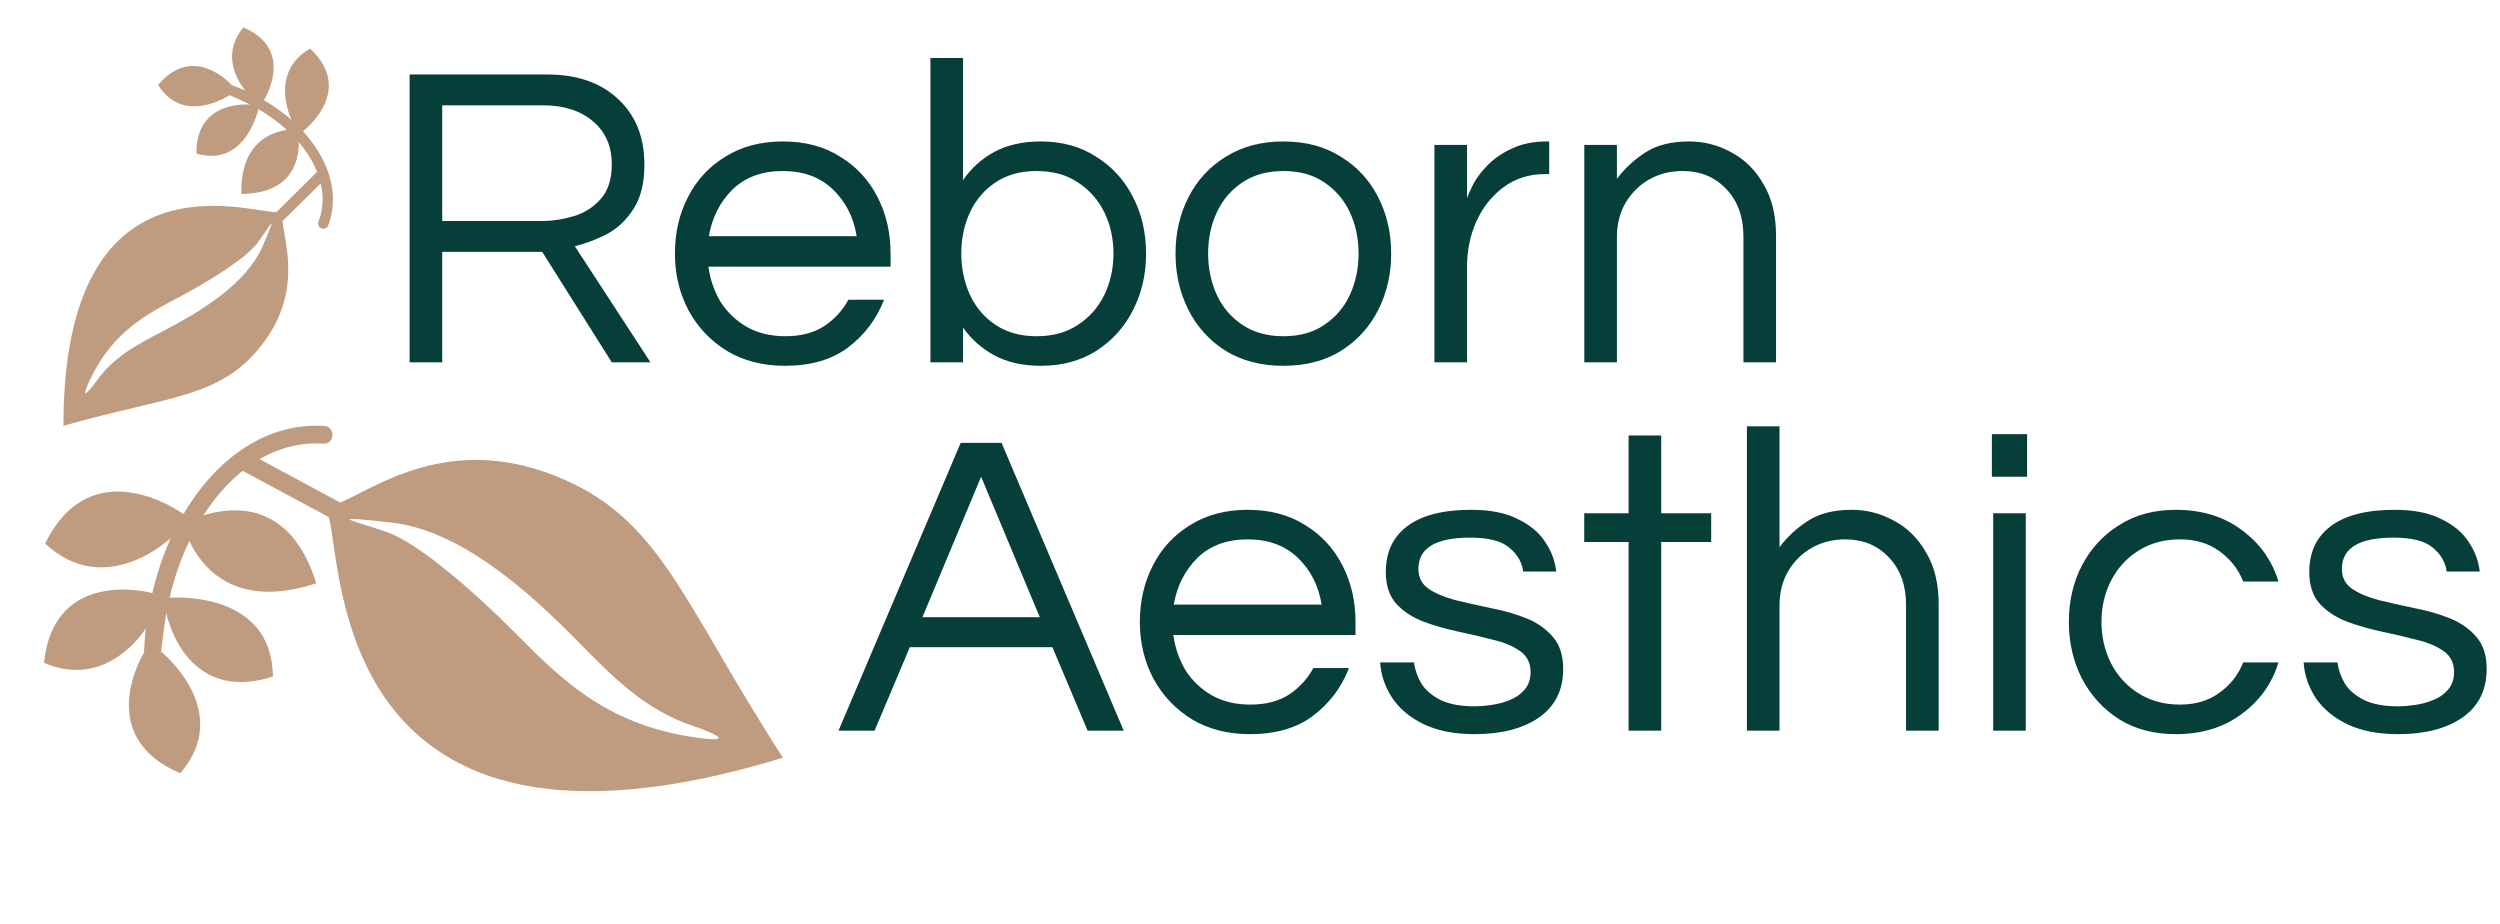 <svg width="414" height="153" viewBox="0 0 414 153" fill="none" xmlns="http://www.w3.org/2000/svg">
<g clip-path="url(#clip0)">
<path d="M7.475 90.017C15.254 74.081 30.39 85.132 30.39 85.132C35.949 75.66 44.427 69.917 53.695 70.54C55.627 70.677 55.479 73.61 53.487 73.468C45.755 72.955 38.66 77.565 33.681 85.341C38.749 83.784 48.153 83.004 52.375 96.585C38.91 101.044 33.375 93.884 31.363 89.604C29.967 92.448 28.889 95.568 28.091 98.985C28.091 98.985 45.045 97.548 45.197 112.034C30.495 116.767 27.537 101.527 27.537 101.527C27.202 103.518 26.692 107.812 26.685 107.908C26.685 107.908 38.815 117.66 29.849 128.06C15.261 121.836 23.865 108.045 23.865 108.045C23.819 107.849 24.008 105.184 24.15 104.036C24.15 104.036 17.966 114.333 7.289 109.774C8.936 93.728 25.227 98.215 25.227 98.215C25.989 94.963 27.027 91.901 28.288 89.084C28.288 89.084 17.544 99.393 7.475 90.017V90.017Z" fill="#BF9C80"/>
</g>
<g clip-path="url(#clip1)">
<path d="M129.658 125.479C54.64 148.414 56.851 93.287 54.422 85.621L37.794 76.685L41.878 75.436L56.352 83.229C62.277 80.697 74.237 71.841 91.804 78.74C109.403 85.629 112.725 99.303 129.658 125.479ZM114.933 122.087C123.867 123.388 115.308 120.393 115.308 120.393C106.711 117.668 101.405 111.997 95.387 105.908C87.551 97.973 76.275 87.778 64.691 86.515C53.138 85.242 58.719 86.195 64.156 88.137C69.603 90.109 79.043 98.515 84.697 104.2C92.555 112.094 99.969 119.883 114.933 122.087V122.087Z" fill="#BF9C80"/>
</g>
<g clip-path="url(#clip2)">
<path d="M51.356 8.042C58.963 15.14 50.166 21.738 50.166 21.738C54.527 26.481 56.295 32.223 54.356 37.316C53.947 38.377 52.327 37.791 52.748 36.697C54.363 32.447 52.993 27.676 49.484 23.548C49.489 26.659 48.313 32.069 39.968 32.108C39.776 23.788 44.743 21.911 47.49 21.516C46.134 20.245 44.568 19.105 42.788 18.071C42.788 18.071 40.686 27.83 32.532 25.431C32.398 16.369 41.456 17.324 41.456 17.324C40.397 16.795 38.075 15.772 38.022 15.752C38.022 15.752 30.47 20.884 26.173 14.07C32.167 6.952 38.429 14.146 38.429 14.146C38.547 14.153 40.01 14.716 40.629 14.993C40.629 14.993 35.913 9.757 40.302 4.548C49.023 8.225 43.711 16.596 43.711 16.596C45.405 17.581 46.945 18.689 48.309 19.88C48.309 19.88 44.368 12.083 51.356 8.042V8.042Z" fill="#BF9C80"/>
</g>
<g clip-path="url(#clip3)">
<path d="M10.499 70.514C10.499 24.488 41.051 35.185 45.769 35.137L53.636 27.341V29.846L46.78 36.631C47.184 40.389 50.102 48.619 43.217 57.293C36.333 65.985 28.091 65.503 10.499 70.514ZM14.928 62.834C12.666 67.623 15.814 63.335 15.814 63.335C18.818 58.979 22.911 56.974 27.359 54.642C33.155 51.607 40.81 47.029 43.506 40.746C46.202 34.482 44.71 37.45 42.688 40.168C40.647 42.885 34.311 46.74 30.151 48.937C24.374 51.992 18.732 54.816 14.928 62.834V62.834Z" fill="#BF9C80"/>
</g>
<path d="M67.832 60V12.336H90.656C95.552 12.336 99.44 13.68 102.32 16.368C105.248 19.056 106.712 22.68 106.712 27.24C106.712 30.312 106.112 32.76 104.912 34.584C103.76 36.408 102.296 37.8 100.52 38.76C98.744 39.672 96.968 40.344 95.192 40.776L107.72 60H101.312L89.792 41.712H73.232V60H67.832ZM73.232 36.6H89.72C91.448 36.6 93.2 36.336 94.976 35.808C96.752 35.28 98.24 34.344 99.44 33C100.688 31.608 101.312 29.688 101.312 27.24C101.312 24.216 100.28 21.84 98.216 20.112C96.152 18.336 93.416 17.448 90.008 17.448H73.232V36.6ZM129.984 60.576C126.336 60.576 123.144 59.76 120.408 58.128C117.672 56.448 115.536 54.192 114 51.36C112.512 48.528 111.768 45.408 111.768 42C111.768 38.544 112.488 35.424 113.928 32.64C115.368 29.808 117.432 27.576 120.12 25.944C122.808 24.264 125.976 23.424 129.624 23.424C133.32 23.424 136.488 24.264 139.128 25.944C141.816 27.576 143.88 29.808 145.32 32.64C146.76 35.424 147.48 38.544 147.48 42V44.16H117.312C117.6 46.272 118.272 48.216 119.328 49.992C120.432 51.72 121.896 53.112 123.72 54.168C125.544 55.176 127.656 55.68 130.056 55.68C132.6 55.68 134.736 55.128 136.464 54.024C138.192 52.872 139.536 51.408 140.496 49.632H146.4C145.152 52.848 143.16 55.488 140.424 57.552C137.736 59.568 134.256 60.576 129.984 60.576ZM117.384 39.12H141.864C141.384 36.048 140.088 33.48 137.976 31.416C135.864 29.352 133.08 28.32 129.624 28.32C126.168 28.32 123.384 29.352 121.272 31.416C119.208 33.48 117.912 36.048 117.384 39.12ZM172.366 60.576C169.39 60.576 166.822 60 164.662 58.848C162.55 57.696 160.822 56.16 159.478 54.24V60H154.078V9.6H159.478V29.832C160.822 27.864 162.55 26.304 164.662 25.152C166.822 24 169.39 23.424 172.366 23.424C175.87 23.424 178.918 24.264 181.51 25.944C184.15 27.576 186.19 29.808 187.63 32.64C189.07 35.424 189.79 38.544 189.79 42C189.79 45.408 189.07 48.528 187.63 51.36C186.19 54.192 184.15 56.448 181.51 58.128C178.918 59.76 175.87 60.576 172.366 60.576ZM171.646 55.68C174.334 55.68 176.614 55.056 178.486 53.808C180.406 52.56 181.87 50.904 182.878 48.84C183.886 46.728 184.39 44.448 184.39 42C184.39 39.504 183.886 37.224 182.878 35.16C181.87 33.096 180.406 31.44 178.486 30.192C176.614 28.944 174.334 28.32 171.646 28.32C169.006 28.32 166.75 28.944 164.878 30.192C163.006 31.44 161.59 33.096 160.63 35.16C159.67 37.224 159.19 39.504 159.19 42C159.19 44.448 159.67 46.728 160.63 48.84C161.59 50.904 163.006 52.56 164.878 53.808C166.75 55.056 169.006 55.68 171.646 55.68ZM212.523 60.576C208.875 60.576 205.707 59.76 203.019 58.128C200.331 56.448 198.267 54.192 196.827 51.36C195.387 48.528 194.667 45.408 194.667 42C194.667 38.544 195.387 35.424 196.827 32.64C198.267 29.808 200.331 27.576 203.019 25.944C205.707 24.264 208.875 23.424 212.523 23.424C216.219 23.424 219.387 24.264 222.027 25.944C224.715 27.576 226.779 29.808 228.219 32.64C229.659 35.424 230.379 38.544 230.379 42C230.379 45.408 229.659 48.528 228.219 51.36C226.779 54.192 224.715 56.448 222.027 58.128C219.387 59.76 216.219 60.576 212.523 60.576ZM212.523 55.68C215.211 55.68 217.467 55.056 219.291 53.808C221.163 52.56 222.579 50.904 223.539 48.84C224.499 46.728 224.979 44.448 224.979 42C224.979 39.504 224.499 37.224 223.539 35.16C222.579 33.096 221.163 31.44 219.291 30.192C217.467 28.944 215.211 28.32 212.523 28.32C209.883 28.32 207.627 28.944 205.755 30.192C203.883 31.44 202.467 33.096 201.507 35.16C200.547 37.224 200.067 39.504 200.067 42C200.067 44.448 200.547 46.728 201.507 48.84C202.467 50.904 203.883 52.56 205.755 53.808C207.627 55.056 209.883 55.68 212.523 55.68ZM237.539 60V24H242.939V32.856C243.131 32.232 243.491 31.416 244.019 30.408C244.595 29.352 245.411 28.296 246.467 27.24C247.523 26.184 248.843 25.296 250.427 24.576C252.059 23.808 253.979 23.424 256.187 23.424H256.547V28.824H255.899C253.211 28.824 250.883 29.568 248.915 31.056C246.995 32.496 245.507 34.392 244.451 36.744C243.443 39.048 242.939 41.52 242.939 44.16V60H237.539ZM262.36 60V24H267.76V29.616C269.056 27.888 270.64 26.424 272.512 25.224C274.384 24.024 276.784 23.424 279.712 23.424C282.208 23.424 284.536 24.024 286.696 25.224C288.904 26.376 290.68 28.128 292.024 30.48C293.416 32.784 294.112 35.64 294.112 39.048V60H288.712V39.192C288.712 35.928 287.776 33.312 285.904 31.344C284.032 29.328 281.608 28.32 278.632 28.32C276.616 28.32 274.792 28.776 273.16 29.688C271.528 30.6 270.208 31.896 269.2 33.576C268.24 35.208 267.76 37.104 267.76 39.264V60H262.36ZM138.857 121L159.089 73.336H165.857L186.089 121H180.113L174.281 107.176H150.665L144.833 121H138.857ZM152.753 102.208H172.193L162.473 78.952L152.753 102.208ZM206.977 121.576C203.329 121.576 200.137 120.76 197.401 119.128C194.665 117.448 192.529 115.192 190.993 112.36C189.505 109.528 188.761 106.408 188.761 103C188.761 99.544 189.481 96.424 190.921 93.64C192.361 90.808 194.425 88.576 197.113 86.944C199.801 85.264 202.969 84.424 206.617 84.424C210.313 84.424 213.481 85.264 216.121 86.944C218.809 88.576 220.873 90.808 222.312 93.64C223.753 96.424 224.473 99.544 224.473 103V105.16H194.305C194.593 107.272 195.265 109.216 196.321 110.992C197.425 112.72 198.889 114.112 200.713 115.168C202.537 116.176 204.649 116.68 207.049 116.68C209.593 116.68 211.729 116.128 213.457 115.024C215.185 113.872 216.529 112.408 217.489 110.632H223.393C222.145 113.848 220.153 116.488 217.417 118.552C214.729 120.568 211.249 121.576 206.977 121.576ZM194.377 100.12H218.857C218.377 97.048 217.081 94.48 214.969 92.416C212.857 90.352 210.073 89.32 206.617 89.32C203.161 89.32 200.377 90.352 198.265 92.416C196.201 94.48 194.905 97.048 194.377 100.12ZM244.175 121.576C240.863 121.576 238.055 121.024 235.751 119.92C233.495 118.816 231.767 117.376 230.567 115.6C229.367 113.776 228.695 111.808 228.551 109.696H234.167C234.311 110.896 234.719 112.072 235.391 113.224C236.111 114.328 237.191 115.24 238.631 115.96C240.071 116.632 241.943 116.968 244.247 116.968C244.967 116.968 245.855 116.896 246.911 116.752C247.967 116.608 248.975 116.344 249.935 115.96C250.943 115.576 251.783 115 252.455 114.232C253.127 113.464 253.463 112.48 253.463 111.28C253.463 109.792 252.887 108.64 251.735 107.824C250.583 107.008 249.095 106.384 247.271 105.952C245.447 105.472 243.503 105.016 241.439 104.584C239.423 104.152 237.503 103.6 235.679 102.928C233.855 102.208 232.367 101.224 231.215 99.976C230.063 98.68 229.487 96.928 229.487 94.72C229.487 91.456 230.663 88.936 233.015 87.16C235.415 85.336 238.943 84.424 243.599 84.424C246.767 84.424 249.335 84.928 251.303 85.936C253.319 86.896 254.831 88.144 255.839 89.68C256.895 91.216 257.519 92.872 257.711 94.648H252.239C252.047 93.112 251.279 91.792 249.935 90.688C248.639 89.584 246.479 89.032 243.455 89.032C237.743 89.032 234.887 90.76 234.887 94.216C234.887 95.656 235.463 96.76 236.615 97.528C237.767 98.296 239.255 98.92 241.079 99.4C242.903 99.832 244.823 100.264 246.839 100.696C248.903 101.08 250.847 101.632 252.671 102.352C254.495 103.072 255.983 104.104 257.135 105.448C258.287 106.744 258.863 108.52 258.863 110.776C258.863 114.28 257.519 116.968 254.831 118.84C252.191 120.664 248.639 121.576 244.175 121.576ZM269.693 121V89.752H262.349V85H269.693V72.112H275.093V85H283.373V89.752H275.093V121H269.693ZM289.289 121V70.6H294.689V90.616C295.985 88.888 297.569 87.424 299.441 86.224C301.313 85.024 303.713 84.424 306.641 84.424C309.137 84.424 311.465 85.024 313.625 86.224C315.833 87.376 317.609 89.128 318.953 91.48C320.345 93.784 321.041 96.64 321.041 100.048V121H315.641V100.192C315.641 96.928 314.705 94.312 312.833 92.344C310.961 90.328 308.537 89.32 305.561 89.32C303.545 89.32 301.721 89.776 300.089 90.688C298.457 91.6 297.137 92.896 296.129 94.576C295.169 96.208 294.689 98.104 294.689 100.264V121H289.289ZM329.855 78.952V71.896H335.687V78.952H329.855ZM330.071 121V85H335.471V121H330.071ZM360.316 121.576C356.716 121.576 353.596 120.76 350.956 119.128C348.316 117.448 346.252 115.192 344.764 112.36C343.324 109.528 342.604 106.408 342.604 103C342.604 99.544 343.324 96.424 344.764 93.64C346.252 90.808 348.316 88.576 350.956 86.944C353.596 85.264 356.716 84.424 360.316 84.424C364.588 84.424 368.212 85.528 371.188 87.736C374.212 89.944 376.252 92.8 377.308 96.304H371.476C370.66 94.24 369.34 92.56 367.516 91.264C365.74 89.968 363.58 89.32 361.036 89.32C358.396 89.32 356.092 89.944 354.124 91.192C352.156 92.44 350.644 94.096 349.588 96.16C348.532 98.224 348.004 100.504 348.004 103C348.004 105.448 348.532 107.728 349.588 109.84C350.644 111.904 352.156 113.56 354.124 114.808C356.092 116.056 358.396 116.68 361.036 116.68C363.58 116.68 365.74 116.032 367.516 114.736C369.34 113.44 370.66 111.76 371.476 109.696H377.308C376.252 113.2 374.212 116.056 371.188 118.264C368.212 120.472 364.588 121.576 360.316 121.576ZM397.104 121.576C393.792 121.576 390.984 121.024 388.68 119.92C386.424 118.816 384.696 117.376 383.496 115.6C382.296 113.776 381.624 111.808 381.48 109.696H387.096C387.24 110.896 387.648 112.072 388.32 113.224C389.04 114.328 390.12 115.24 391.56 115.96C393 116.632 394.872 116.968 397.176 116.968C397.896 116.968 398.784 116.896 399.84 116.752C400.896 116.608 401.904 116.344 402.864 115.96C403.872 115.576 404.712 115 405.384 114.232C406.056 113.464 406.392 112.48 406.392 111.28C406.392 109.792 405.816 108.64 404.664 107.824C403.512 107.008 402.024 106.384 400.2 105.952C398.376 105.472 396.432 105.016 394.368 104.584C392.352 104.152 390.432 103.6 388.608 102.928C386.784 102.208 385.296 101.224 384.144 99.976C382.992 98.68 382.416 96.928 382.416 94.72C382.416 91.456 383.592 88.936 385.944 87.16C388.344 85.336 391.872 84.424 396.528 84.424C399.696 84.424 402.264 84.928 404.232 85.936C406.248 86.896 407.76 88.144 408.768 89.68C409.824 91.216 410.448 92.872 410.64 94.648H405.168C404.976 93.112 404.208 91.792 402.864 90.688C401.568 89.584 399.408 89.032 396.384 89.032C390.672 89.032 387.816 90.76 387.816 94.216C387.816 95.656 388.392 96.76 389.544 97.528C390.696 98.296 392.184 98.92 394.008 99.4C395.832 99.832 397.752 100.264 399.768 100.696C401.832 101.08 403.776 101.632 405.6 102.352C407.424 103.072 408.912 104.104 410.064 105.448C411.216 106.744 411.792 108.52 411.792 110.776C411.792 114.28 410.448 116.968 407.76 118.84C405.12 120.664 401.568 121.576 397.104 121.576Z" fill="#063F39"/>
<defs>
<clipPath id="clip0">
<rect width="46.203" height="61.604" fill="white" transform="translate(50.895 130.822) rotate(-175.935)"/>
</clipPath>
<clipPath id="clip1">
<rect width="73.584" height="84.023" fill="white" transform="translate(131.194 130.501) rotate(163)"/>
</clipPath>
<clipPath id="clip2">
<rect width="27.108" height="36.145" fill="white" transform="translate(21.013 25.404) rotate(-68.935)"/>
</clipPath>
<clipPath id="clip3">
<rect width="43.174" height="49.298" fill="white" transform="translate(7.418 70.514) rotate(-90)"/>
</clipPath>
</defs>
</svg>
